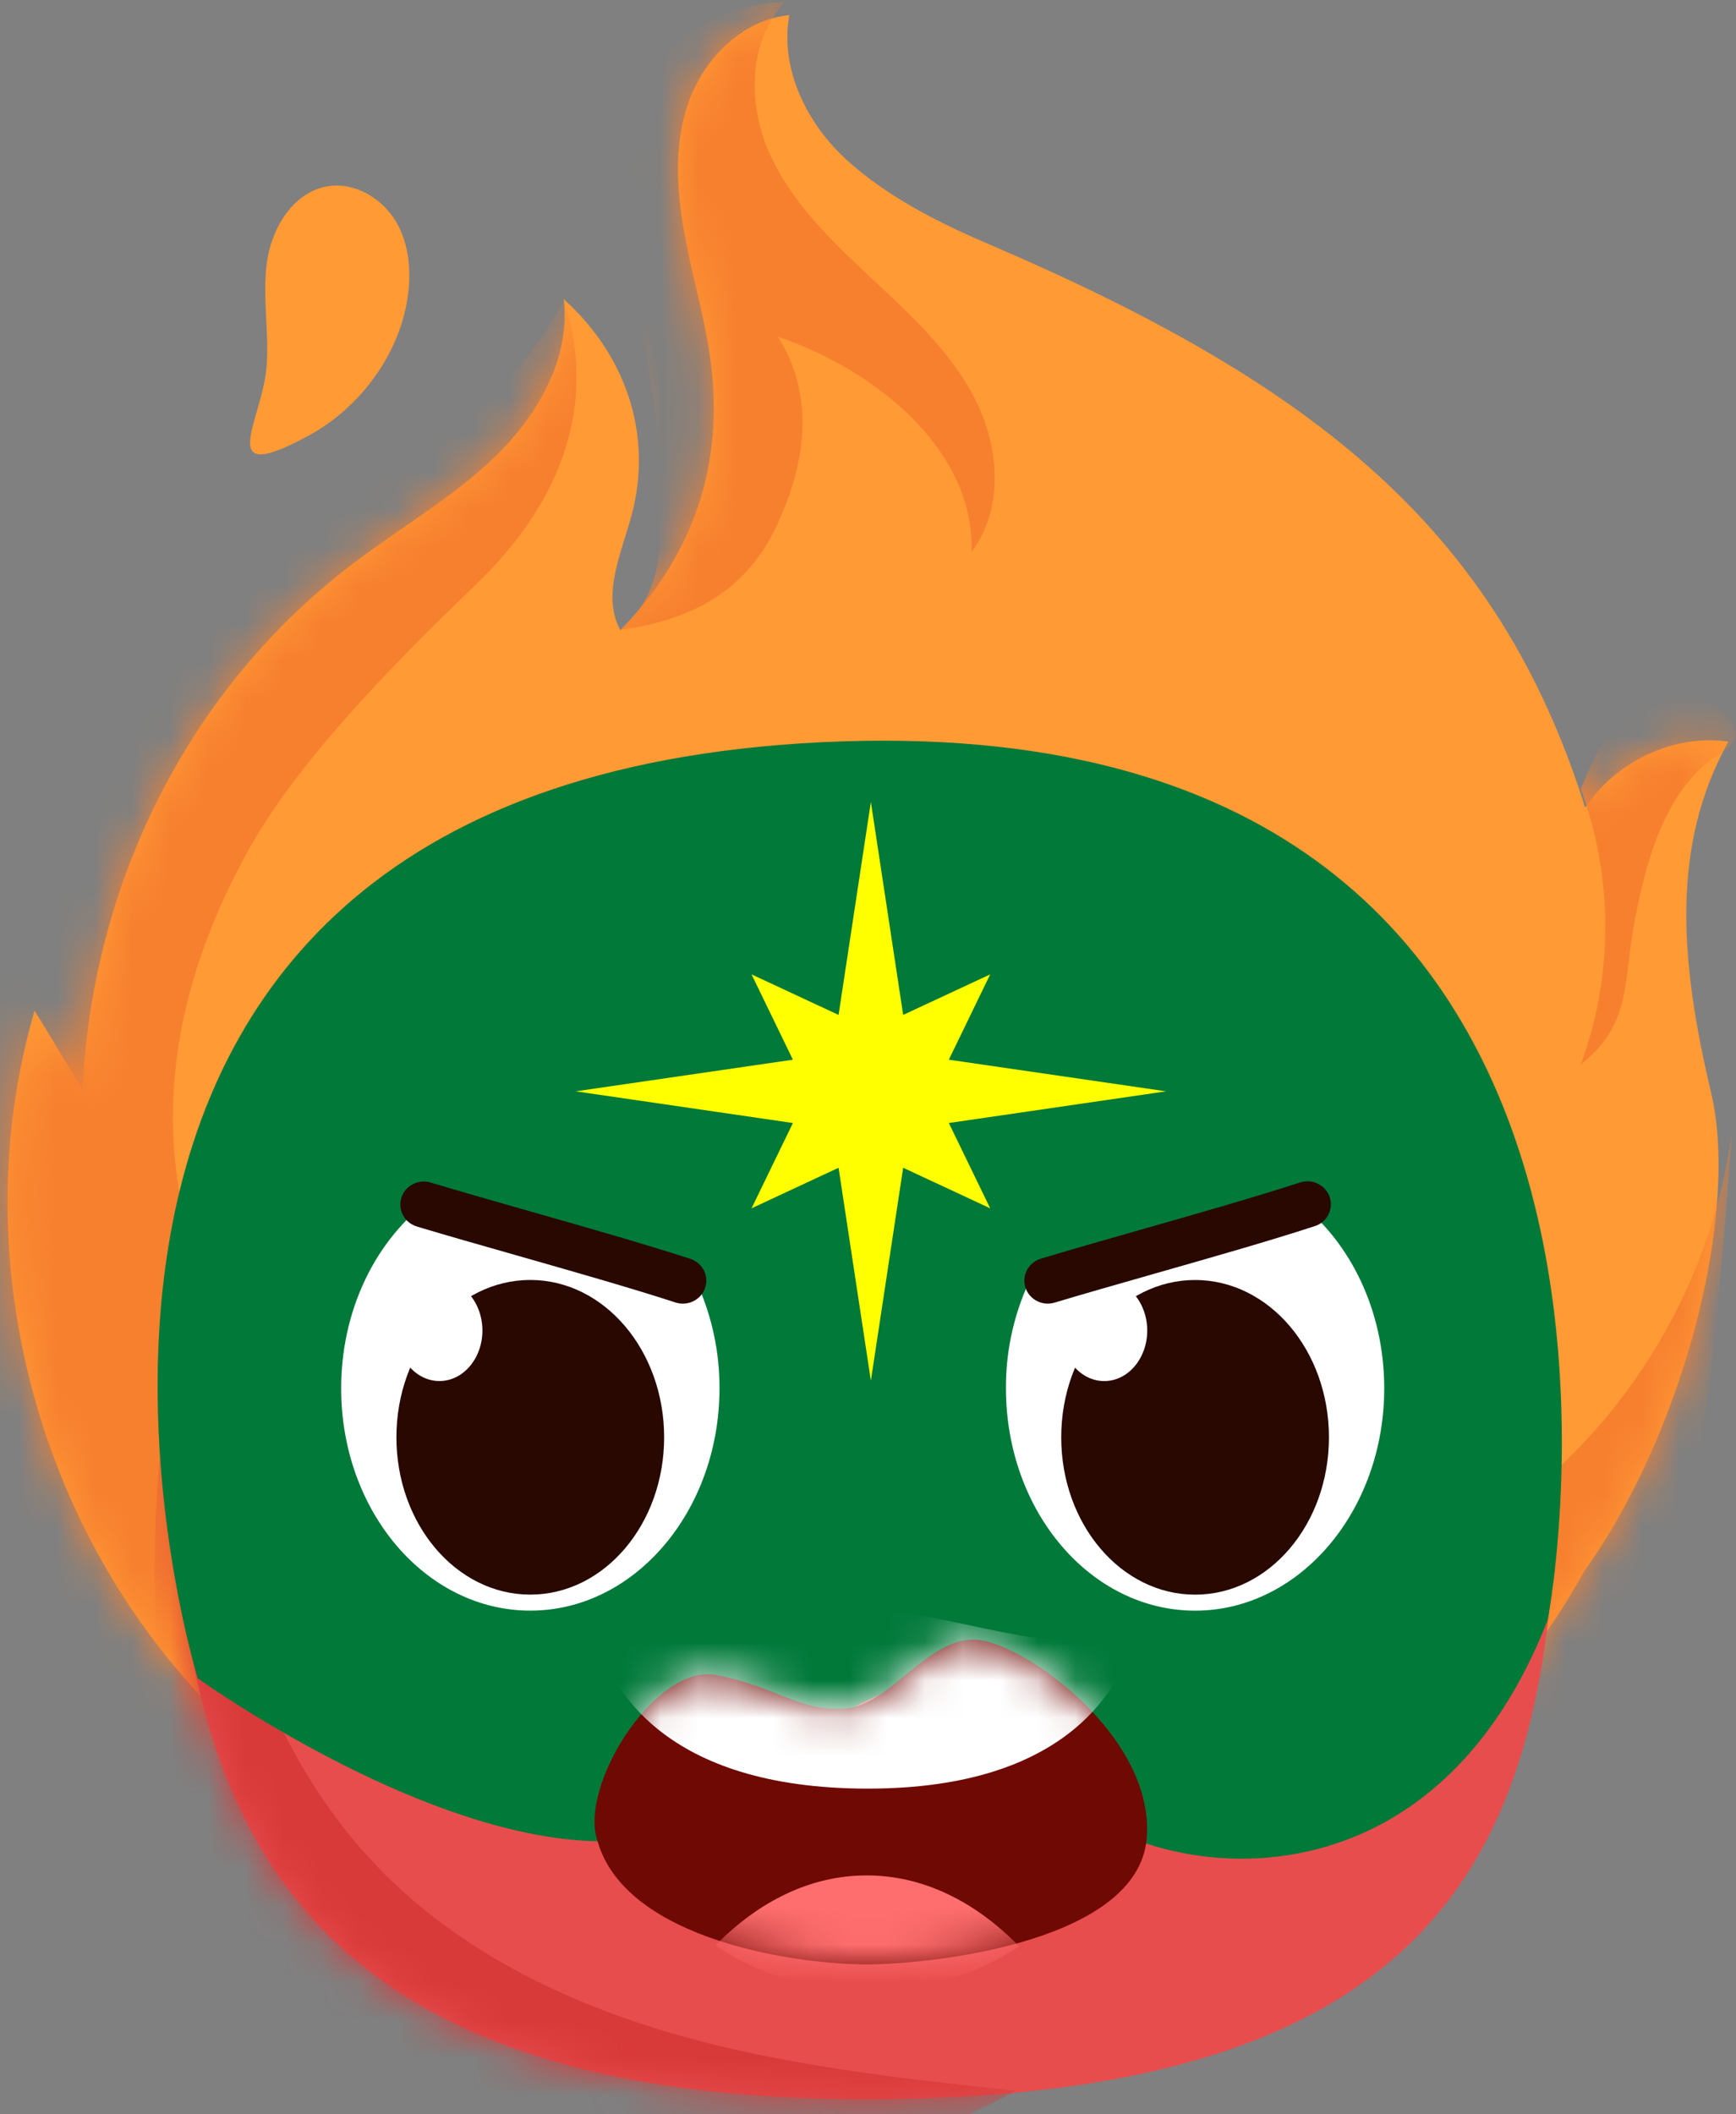 <svg width="46" height="56" viewBox="0 0 46 56" fill="none" xmlns="http://www.w3.org/2000/svg">
<rect x="0" y="0" width="46" height="56" fill="#808080" stroke="none"/>
<g clip-path="url(#clip0_595_4)">
<path d="M45.341 28.943C44.525 25.504 44.254 22.411 45.8 19.643C44.334 19.431 42.8 20.184 42.004 21.393C39.713 14.117 35.002 10.231 26.197 6.466C24.859 5.893 23.536 5.224 22.458 4.257C21.381 3.291 20.653 1.808 20.917 0.4C19.674 0.522 18.659 1.539 18.247 2.701C17.836 3.864 17.931 5.122 18.163 6.331C18.395 7.539 18.757 8.716 18.871 9.936C19.117 12.533 18.275 14.808 16.439 16.693C15.931 15.761 16.47 14.645 16.742 13.622C17.304 11.507 16.581 9.4 14.937 7.923C15.119 9.453 14.282 10.948 13.173 12.04C12.064 13.132 10.687 13.924 9.444 14.859C5.003 18.18 2.447 23.382 2.186 28.847C1.726 28.122 1.374 27.494 0.915 26.772C-0.962 33.192 0.933 40.535 5.697 45.313C14.174 53.812 32.695 53.55 40.225 44.23C40.881 43.416 41.464 42.547 41.966 41.634C44.623 37.929 46.095 32.126 45.341 28.943Z" fill="#FF9A35"/>
<mask id="mask0_595_4" style="mask-type:luminance" maskUnits="userSpaceOnUse" x="0" y="0" width="46" height="52">
<path d="M45.341 28.944C44.525 25.505 44.254 22.412 45.8 19.644C44.334 19.432 42.8 20.185 42.005 21.394C39.713 14.118 35.002 10.232 26.197 6.467C24.859 5.894 23.536 5.225 22.459 4.258C21.381 3.292 20.653 1.809 20.917 0.401C19.674 0.523 18.659 1.54 18.247 2.702C17.836 3.864 17.931 5.123 18.163 6.332C18.395 7.54 18.757 8.717 18.872 9.937C19.117 12.534 18.275 14.809 16.439 16.694C15.931 15.761 16.47 14.646 16.742 13.623C17.304 11.508 16.582 9.401 14.937 7.924C15.119 9.454 14.282 10.949 13.173 12.041C12.064 13.133 10.687 13.925 9.444 14.86C5.004 18.181 2.447 23.383 2.186 28.848C1.726 28.123 1.374 27.495 0.915 26.773C-0.962 33.193 0.933 40.536 5.697 45.314C14.174 53.812 32.696 53.551 40.226 44.231C40.882 43.417 41.464 42.548 41.966 41.635C44.623 37.93 46.096 32.127 45.341 28.944Z" fill="white"/>
</mask>
<g mask="url(#mask0_595_4)">
<path d="M14.936 7.919C15.772 10.49 15.09 13.112 12.58 15.512C10.615 17.393 7.949 20.081 6.626 22.44C0.404 33.532 9.934 41.202 14.653 42.093C17.672 42.663 20.606 40.563 22.25 38.017C23.433 36.151 24.176 34.049 24.424 31.865C24.671 29.681 24.417 27.471 23.679 25.396C25.127 27.932 26.039 30.727 26.362 33.615C26.684 36.504 26.411 39.426 25.557 42.209C27.722 42.957 30.03 43.221 32.312 42.98C34.594 42.739 36.792 41.999 38.744 40.816C40.696 39.633 42.352 38.037 43.592 36.144C44.831 34.251 45.621 32.109 45.904 29.878C45.46 35.789 44.992 41.799 42.816 47.336C40.641 52.872 36.463 57.944 30.721 59.806C25.951 61.353 20.754 60.536 15.822 59.588C12.204 58.894 8.502 58.1 5.416 56.127C1.825 53.835 -0.62 50.125 -2.107 46.192C-3.595 42.259 -4.209 38.072 -4.815 33.916C-5.433 29.687 -5.971 25.053 -3.668 21.426C-1.687 18.314 1.947 16.665 5.33 15.083C8.714 13.501 13.378 11.26 14.936 7.919Z" fill="#F7802F"/>
<path d="M20.806 0.039C19.826 1.081 19.805 2.736 20.38 4.038C20.954 5.34 22.013 6.364 23.062 7.342C24.11 8.319 25.196 9.308 25.841 10.58C26.486 11.852 26.603 13.48 25.742 14.62C25.836 11.931 23.209 9.795 20.613 8.919C21.613 10.497 21.356 12.295 20.555 13.977C19.754 15.659 18.315 16.426 16.439 16.683C17.717 15.53 17.465 14.337 17.474 12.634C17.482 10.932 17.059 9.262 16.798 7.58C16.537 5.898 16.425 4.14 17.011 2.541C17.596 0.943 19.073 0.137 20.806 0.039Z" fill="#F7802F"/>
<path d="M45.67 19.893C44.167 20.794 43.649 22.66 43.322 24.36C42.994 26.059 43.25 27.108 41.885 28.199C42.755 25.837 42.755 23.252 41.885 20.891C42.199 20.202 42.456 19.478 43.032 18.98C43.608 18.482 44.468 18.222 45.167 18.539C45.866 18.856 46.327 19.501 45.67 19.893Z" fill="#F7802F"/>
</g>
<path d="M10.799 7.893C10.902 7.202 10.848 6.463 10.489 5.863C10.13 5.262 9.419 4.827 8.713 4.929C7.778 5.064 7.194 6.037 7.071 6.959C6.948 7.88 7.14 8.813 7.061 9.737C6.938 11.162 5.648 12.916 8.197 11.528C9.546 10.786 10.573 9.395 10.799 7.893Z" fill="#FF9A35"/>
<path d="M41.272 37.872C41.246 47.686 39.526 55.6 22.929 55.6C7.237 55.6 4.586 47.553 4.586 37.627C4.586 33.003 6.406 28.557 9.665 25.214C12.925 21.87 17.374 19.886 22.088 19.674C32.584 19.207 41.306 27.577 41.286 37.872" fill="#E84D4D"/>
<mask id="mask1_595_4" style="mask-type:luminance" maskUnits="userSpaceOnUse" x="4" y="19" width="38" height="37">
<path d="M41.272 37.874C41.245 47.688 39.526 55.602 22.929 55.602C7.237 55.602 4.586 47.555 4.586 37.629C4.586 33.005 6.405 28.559 9.665 25.216C12.924 21.872 17.373 19.888 22.087 19.676C32.584 19.209 41.306 27.579 41.285 37.874" fill="white"/>
</mask>
<g mask="url(#mask1_595_4)">
<path d="M26.921 55.377C23.933 55.056 20.927 54.733 18.036 53.92C15.146 53.108 12.349 51.773 10.234 49.678C7.886 47.357 6.515 44.223 5.888 41.017C5.261 37.811 5.335 34.511 5.574 31.254C4.124 36.779 3.468 42.516 4.884 48.048C5.721 51.311 7.201 54.636 10.053 56.509C12.307 57.991 15.15 58.369 17.861 58.227C21.134 58.053 24.029 56.877 26.921 55.377Z" fill="#D83939"/>
</g>
<path d="M41.013 42.895C41.013 42.895 45.702 18.509 21.798 19.657C-2.106 20.806 5.241 44.451 5.241 44.451C5.241 44.451 15.171 51.604 19.59 47.498C24.009 43.393 26.577 43.936 27.555 46.668C28.532 49.401 37.488 51.993 41.013 42.895Z" fill="#007939"/>
<path d="M14.053 42.659C16.815 42.659 19.065 40.021 19.065 36.769C19.068 35.827 18.872 34.894 18.489 34.03C16.075 33.353 13.639 32.559 11.229 31.901C9.908 32.962 9.04 34.743 9.04 36.773C9.04 40.028 11.283 42.659 14.053 42.659Z" fill="white"/>
<path d="M14.051 42.235C16.01 42.235 17.598 40.37 17.598 38.068C17.598 35.767 16.01 33.901 14.051 33.901C12.092 33.901 10.504 35.767 10.504 38.068C10.504 40.37 12.092 42.235 14.051 42.235Z" fill="#280800"/>
<path d="M11.644 36.578C12.273 36.578 12.783 35.979 12.783 35.24C12.783 34.501 12.273 33.901 11.644 33.901C11.014 33.901 10.504 34.501 10.504 35.24C10.504 35.979 11.014 36.578 11.644 36.578Z" fill="white"/>
<path d="M31.667 42.66C34.43 42.66 36.679 40.023 36.679 36.77C36.679 34.715 35.783 32.905 34.424 31.852C32.11 32.608 29.756 33.238 27.37 33.738C26.894 34.68 26.649 35.719 26.655 36.77C26.655 40.029 28.899 42.66 31.667 42.66Z" fill="white"/>
<path d="M31.667 42.236C33.626 42.236 35.214 40.37 35.214 38.069C35.214 35.768 33.626 33.902 31.667 33.902C29.708 33.902 28.12 35.768 28.12 38.069C28.12 40.37 29.708 42.236 31.667 42.236Z" fill="#280800"/>
<path d="M29.26 36.579C29.889 36.579 30.399 35.98 30.399 35.241C30.399 34.502 29.889 33.902 29.26 33.902C28.631 33.902 28.12 34.502 28.12 35.241C28.12 35.98 28.631 36.579 29.26 36.579Z" fill="white"/>
<path d="M18.093 34.528C18.027 34.528 17.961 34.517 17.897 34.497C16.721 34.114 15.165 33.671 13.66 33.242C12.707 32.972 11.806 32.713 11.047 32.486C10.969 32.462 10.896 32.424 10.833 32.373C10.77 32.322 10.718 32.26 10.68 32.189C10.642 32.118 10.618 32.041 10.61 31.961C10.602 31.882 10.611 31.801 10.635 31.725C10.659 31.648 10.698 31.577 10.75 31.515C10.802 31.454 10.866 31.403 10.938 31.365C11.01 31.328 11.089 31.304 11.17 31.297C11.251 31.289 11.333 31.297 11.412 31.321C12.163 31.547 13.059 31.802 14.008 32.073C15.527 32.505 17.091 32.952 18.29 33.341C18.43 33.387 18.549 33.48 18.625 33.604C18.702 33.727 18.731 33.874 18.707 34.016C18.683 34.159 18.609 34.289 18.496 34.383C18.384 34.477 18.241 34.528 18.093 34.528Z" fill="#280800"/>
<path d="M27.764 34.528C27.616 34.528 27.472 34.475 27.359 34.38C27.247 34.285 27.172 34.153 27.15 34.009C27.128 33.865 27.16 33.718 27.239 33.594C27.318 33.471 27.44 33.38 27.582 33.337C28.341 33.108 29.239 32.851 30.195 32.579C31.7 32.151 33.256 31.707 34.432 31.324C34.51 31.297 34.593 31.285 34.676 31.289C34.759 31.293 34.84 31.314 34.915 31.349C34.99 31.385 35.056 31.435 35.111 31.496C35.166 31.557 35.208 31.628 35.234 31.706C35.26 31.783 35.27 31.864 35.263 31.945C35.257 32.026 35.234 32.105 35.195 32.178C35.157 32.25 35.104 32.314 35.041 32.366C34.977 32.418 34.903 32.457 34.823 32.48C33.626 32.871 32.061 33.316 30.542 33.749C29.593 34.02 28.696 34.275 27.945 34.501C27.886 34.518 27.826 34.527 27.764 34.528Z" fill="#280800"/>
<path d="M22.364 45.256C23.59 45.187 24.582 43.337 25.879 43.43C27.175 43.524 30.62 46.019 30.384 48.7C30.148 51.381 24.915 52.005 23.054 52.028C21.194 52.051 16.59 51.404 15.835 48.769C15.32 47.313 17.367 44.077 18.947 44.36C20.527 44.643 21.14 45.325 22.364 45.256Z" fill="#6F0904"/>
<mask id="mask2_595_4" style="mask-type:luminance" maskUnits="userSpaceOnUse" x="15" y="43" width="16" height="10">
<path d="M22.364 45.255C23.59 45.186 24.582 43.336 25.879 43.429C27.176 43.523 30.62 46.018 30.384 48.699C30.148 51.38 24.915 52.004 23.054 52.027C21.194 52.05 16.59 51.403 15.835 48.768C15.32 47.312 17.367 44.076 18.947 44.359C20.527 44.642 21.14 45.324 22.364 45.255Z" fill="white"/>
</mask>
<g mask="url(#mask2_595_4)">
<path d="M22.995 47.373C28.348 47.373 29.727 44.642 30.082 43.283C29.989 43.273 29.895 43.279 29.805 43.302C27.596 43.881 25.248 42.659 22.929 42.659C20.61 42.659 18.398 43.877 16.184 43.302C16.049 43.264 15.906 43.264 15.77 43.302C16.149 44.669 17.582 47.373 22.995 47.373Z" fill="white"/>
<path d="M18.95 51.531C20.139 52.316 21.54 52.737 22.974 52.741C24.409 52.745 25.812 52.331 27.006 51.553C25.849 50.365 24.46 49.672 22.966 49.672C21.472 49.672 20.103 50.359 18.95 51.531Z" fill="#FF6E6E"/>
</g>
<path d="M23.076 21.241L22.22 26.881L19.914 25.807L21.01 28.067L15.255 28.905L21.01 29.744L19.914 32.004L22.22 30.929L23.076 36.569L23.932 30.929L26.238 32.004L25.142 29.744L30.898 28.905L25.142 28.067L26.238 25.807L23.932 26.881L23.076 21.241Z" fill="#FFFF00"/>
</g>
<defs>
<clipPath id="clip0_595_4">
<rect width="46" height="56" fill="white"/>
</clipPath>
</defs>
</svg>
